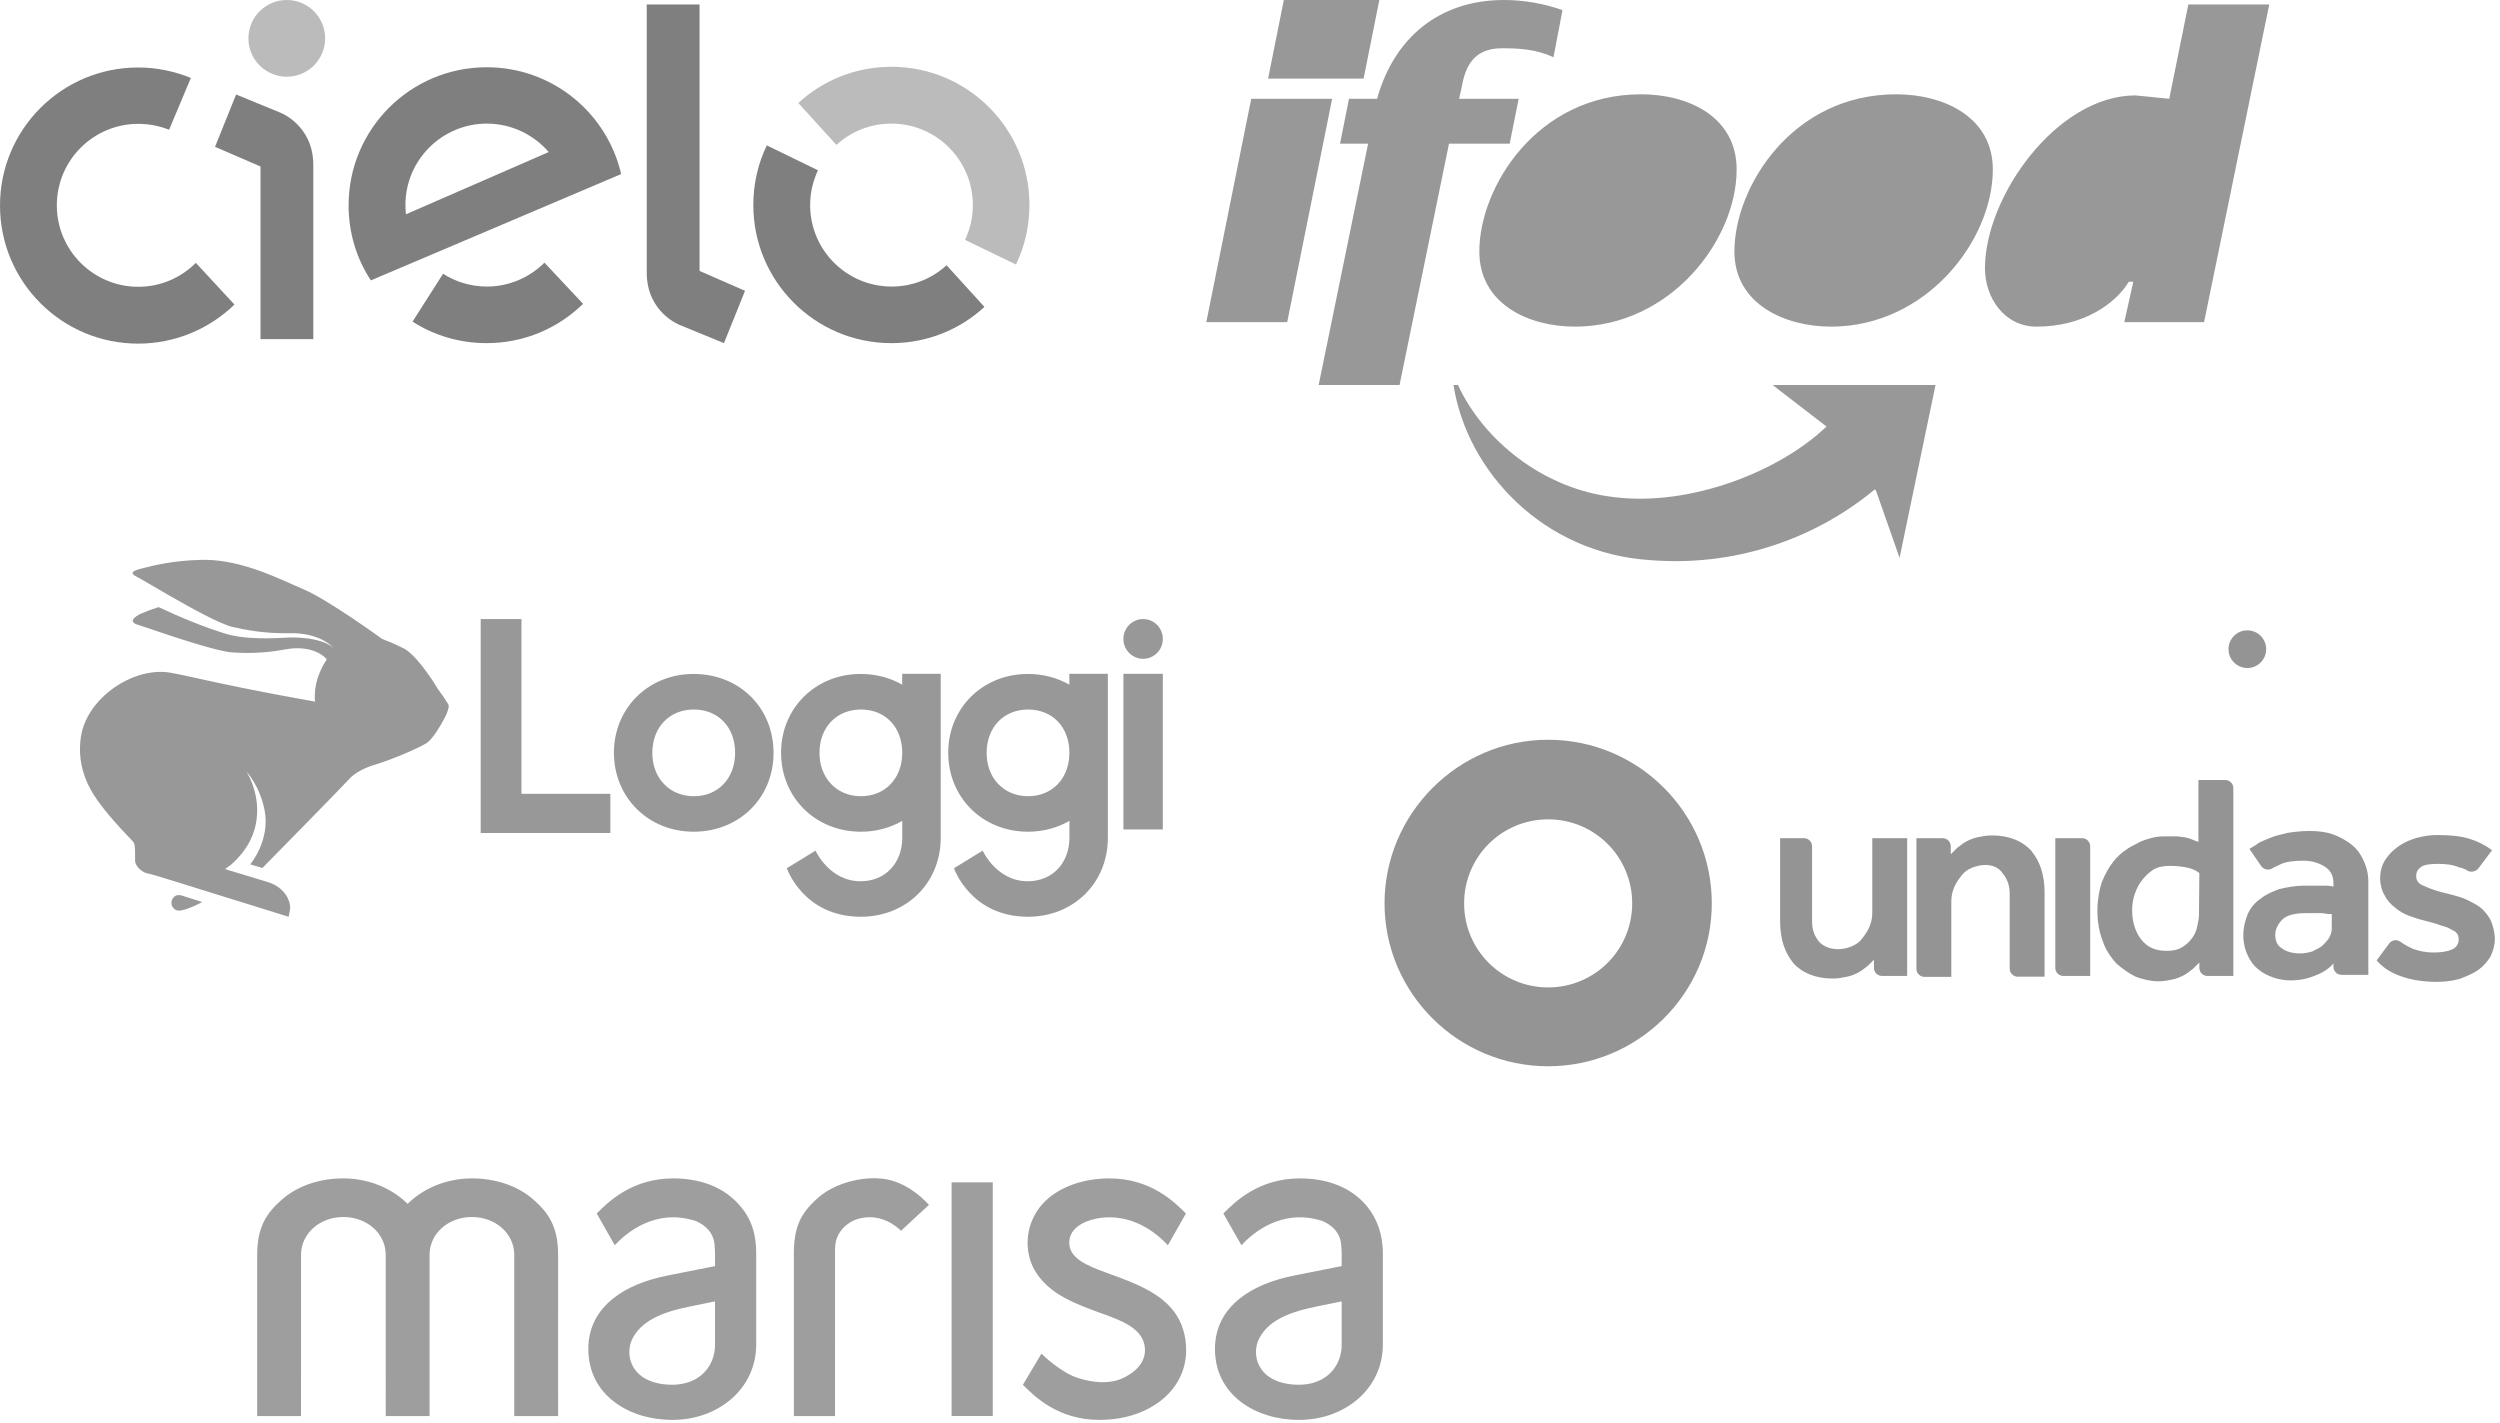 <svg width="418" height="238" viewBox="0 0 418 238" fill="none" xmlns="http://www.w3.org/2000/svg">
<path d="M32.746 43.951C30.291 46.406 26.886 47.951 23.124 47.951C15.601 47.951 9.503 41.853 9.503 34.33C9.503 26.806 15.601 20.709 23.124 20.709C24.945 20.709 26.688 21.065 28.271 21.698L31.914 13.027C29.182 11.918 26.212 11.285 23.084 11.285C10.335 11.285 0 21.619 0 34.369C0 47.119 10.335 57.454 23.084 57.454C29.341 57.454 35.042 54.959 39.2 50.92L32.746 43.951Z" fill="#7F7F7F"/>
<path d="M103.86 29.103C101.484 18.848 92.338 11.245 81.37 11.245C68.62 11.245 58.285 21.58 58.285 34.33C58.285 38.962 59.632 43.278 62.007 46.882L103.86 29.103ZM91.031 43.912C88.576 46.367 85.171 47.911 81.409 47.911C78.717 47.911 76.183 47.119 74.084 45.773L68.976 53.771C72.54 56.068 76.816 57.374 81.37 57.374C87.626 57.374 93.328 54.88 97.485 50.802L91.031 43.912ZM67.867 35.834C67.828 35.32 67.788 34.805 67.788 34.29C67.788 26.767 73.886 20.669 81.409 20.669C85.527 20.669 89.249 22.53 91.744 25.421L67.867 35.834Z" fill="#7F7F7F"/>
<path d="M158.265 44.347C155.85 46.565 152.642 47.911 149.079 47.911C141.555 47.911 135.458 41.813 135.458 34.29C135.458 32.191 135.933 30.251 136.764 28.47L128.212 24.312C126.747 27.321 125.955 30.726 125.955 34.29C125.955 47.04 136.289 57.374 149.039 57.374C155.058 57.374 160.522 55.078 164.6 51.316L158.265 44.347Z" fill="#7F7F7F"/>
<path d="M35.953 24.549L39.477 15.799L46.802 18.808C46.802 18.808 52.385 20.867 52.385 27.598V56.701H43.556V27.836L35.953 24.549Z" fill="#7F7F7F"/>
<path d="M124.569 48.624L121.045 57.374L113.72 54.365C113.72 54.365 108.136 52.306 108.136 45.575V0.752H116.966V45.298L124.569 48.624Z" fill="#7F7F7F"/>
<path d="M139.853 24.233C142.268 22.015 145.475 20.669 149.039 20.669C156.562 20.669 162.66 26.767 162.66 34.29C162.66 36.389 162.185 38.329 161.353 40.111L169.866 44.229C171.332 41.219 172.123 37.814 172.123 34.251C172.123 21.501 161.789 11.166 149.039 11.166C143.02 11.166 137.556 13.463 133.478 17.224L139.853 24.233Z" fill="#BBBBBB"/>
<path d="M47.951 12.829C51.493 12.829 54.365 9.957 54.365 6.415C54.365 2.872 51.493 0 47.951 0C44.408 0 41.536 2.872 41.536 6.415C41.536 9.957 44.408 12.829 47.951 12.829Z" fill="#BBBBBB"/>
<path fill-rule="evenodd" clip-rule="evenodd" d="M378.906 108.542C378.906 110.282 377.495 111.692 375.756 111.692C374.016 111.692 372.606 110.282 372.606 108.542C372.606 106.802 374.016 105.392 375.756 105.392C377.495 105.392 378.906 106.802 378.906 108.542ZM231.494 151.045C231.494 166.021 243.753 178.28 258.852 178.28C273.829 178.28 286.211 166.145 286.211 151.045C286.211 135.945 273.952 123.686 258.852 123.686C243.753 123.686 231.494 136.069 231.494 151.045ZM244.802 151.045C244.802 143.263 251.071 136.995 258.852 136.995C266.634 136.995 272.902 143.263 272.902 151.045C272.902 158.826 266.634 165.095 258.852 165.095C251.071 165.095 244.802 158.826 244.802 151.045ZM301.62 140.145H297.636V154.04C297.636 157.035 298.408 159.29 299.891 161.081C301.373 162.717 303.627 163.613 306.468 163.613C307.363 163.613 308.104 163.458 308.846 163.304C309.587 163.149 310.204 162.872 310.791 162.563C311.157 162.37 311.463 162.13 311.753 161.901C311.929 161.763 312.099 161.629 312.273 161.513L313.323 160.463V161.822C313.323 162.594 313.941 163.18 314.682 163.18H318.881V140.145H313.045V152.558C313.045 153.453 312.891 154.195 312.582 154.936C312.273 155.677 311.841 156.294 311.378 156.881C310.945 157.499 310.328 157.931 309.587 158.24C308.815 158.549 308.074 158.703 307.332 158.703C305.974 158.703 304.924 158.24 304.183 157.499C303.442 156.603 302.979 155.553 302.979 154.071V141.503C302.979 140.731 302.361 140.145 301.62 140.145ZM324.81 140.145H320.61H320.425V161.976C320.425 162.748 321.043 163.335 321.784 163.335H326.261V150.767C326.261 149.872 326.416 149.13 326.725 148.389C327.033 147.648 327.466 147.031 327.929 146.444C328.361 145.826 328.979 145.394 329.72 145.085C330.492 144.776 331.233 144.622 331.974 144.622C333.178 144.622 334.228 145.085 334.815 145.981C335.556 146.876 336.019 147.926 336.019 149.408V161.945C336.019 162.717 336.637 163.304 337.378 163.304H341.855V149.254C341.855 146.259 341.083 144.004 339.601 142.214C338.119 140.577 335.865 139.681 333.024 139.681C332.128 139.681 331.387 139.836 330.646 139.99L330.646 139.99C329.905 140.145 329.287 140.423 328.701 140.731C328.335 140.924 328.029 141.165 327.738 141.393C327.563 141.531 327.393 141.665 327.219 141.781L326.169 142.831V141.503C326.169 140.731 325.551 140.145 324.81 140.145ZM348.124 140.145H343.646V161.822C343.646 162.594 344.264 163.18 345.005 163.18H349.482V141.503C349.482 140.731 348.865 140.145 348.124 140.145ZM366.682 161.976L367.732 160.926V161.822C367.732 162.594 368.349 163.18 369.091 163.18H373.414V131.776C373.414 131.004 372.796 130.418 372.055 130.418H367.577V140.762C367.114 140.608 366.682 140.453 366.373 140.299C366.198 140.211 366.032 140.173 365.837 140.129C365.689 140.095 365.523 140.057 365.323 139.99C365.092 139.99 364.868 139.952 364.644 139.913C364.42 139.874 364.196 139.836 363.965 139.836H362.174C361.587 139.836 360.969 139.836 360.228 139.99C359.487 140.145 358.592 140.423 357.851 140.731C357.558 140.914 357.241 141.073 356.92 141.234C356.426 141.482 355.921 141.735 355.473 142.09C354.732 142.553 353.96 143.294 353.373 144.035C352.632 144.931 352.014 146.104 351.428 147.463C350.995 148.822 350.687 150.458 350.687 152.249C350.687 154.195 350.995 155.862 351.582 157.344C352.045 158.826 352.941 160.031 353.836 161.081C354.886 161.976 355.936 162.748 357.14 163.335C358.345 163.767 359.672 164.076 360.877 164.076C361.772 164.076 362.513 163.921 363.254 163.767C363.995 163.613 364.613 163.335 365.2 163.026C365.566 162.833 365.872 162.593 366.162 162.364C366.338 162.226 366.508 162.092 366.682 161.976ZM365.786 145.085C366.528 145.24 367.145 145.518 367.732 145.981L367.67 152.867C367.67 153.514 367.552 154.067 367.42 154.69C367.401 154.78 367.381 154.872 367.361 154.967C367.207 155.708 366.929 156.325 366.466 156.912C366.033 157.499 365.57 157.931 364.829 158.394C364.088 158.826 363.347 158.981 362.297 158.981C360.352 158.981 359.024 158.394 357.974 157.035C356.955 155.677 356.492 154.04 356.492 152.095C356.492 151.199 356.646 150.304 356.955 149.408C357.264 148.513 357.696 147.741 358.159 147.154C358.746 146.413 359.364 145.826 360.105 145.363C360.846 144.931 361.741 144.776 362.946 144.776C364.15 144.776 365.045 144.931 365.786 145.085ZM387.309 163.026C388.513 162.563 389.563 161.822 390.15 161.081V161.636C390.15 162.408 390.768 162.995 391.509 162.995H395.986V147.432C395.986 146.104 395.708 145.054 395.245 144.004C394.782 142.955 394.195 142.059 393.3 141.318C392.404 140.577 391.354 139.99 390.15 139.527C388.946 139.095 387.587 138.94 386.105 138.94C384.777 138.94 383.573 139.095 382.523 139.249C382.196 139.336 381.883 139.41 381.586 139.481C380.93 139.638 380.347 139.778 379.836 139.99C379.62 140.08 379.401 140.168 379.185 140.254C378.661 140.464 378.152 140.667 377.737 140.886C377.36 141.183 376.983 141.404 376.639 141.606C376.448 141.718 376.266 141.825 376.1 141.936L378.045 144.776C378.478 145.394 379.25 145.548 379.836 145.24C380.089 145.077 380.352 144.957 380.644 144.824C380.852 144.729 381.075 144.627 381.319 144.499C382.214 144.066 383.573 143.912 385.209 143.912C386.692 143.912 387.896 144.375 388.791 144.962C389.687 145.548 390.15 146.444 390.15 147.648V148.235C389.563 148.081 388.946 148.081 388.359 148.081H385.271C383.758 148.081 382.276 148.358 381.072 148.667C379.867 149.1 378.817 149.563 377.922 150.304C377.026 150.891 376.285 151.786 375.822 152.836C375.39 153.886 375.081 155.059 375.081 156.418C375.081 157.622 375.359 158.826 375.822 159.722C376.254 160.741 376.872 161.513 377.613 162.1C378.354 162.717 379.25 163.149 380.145 163.458C381.041 163.767 382.091 163.921 382.986 163.921C384.623 163.921 385.95 163.613 387.309 163.026ZM388.359 152.681C388.946 152.836 389.563 152.836 390.15 152.836H389.872V155.214C389.872 155.8 389.718 156.263 389.409 156.85C389.1 157.313 388.668 157.746 388.205 158.209C387.89 158.434 387.477 158.642 387.049 158.858C386.889 158.939 386.728 159.02 386.568 159.104C385.981 159.259 385.364 159.413 384.623 159.413C383.264 159.413 382.214 159.104 381.473 158.518C380.732 158.054 380.423 157.313 380.423 156.263C380.423 155.368 380.886 154.472 381.627 153.731C382.368 152.99 383.727 152.681 385.518 152.681H388.359ZM401.359 157.468C400.772 157.035 400.031 157.159 399.568 157.622C399.568 157.622 397.345 160.617 397.376 160.587C398.426 161.791 399.784 162.686 401.575 163.273C403.212 163.86 405.312 164.168 407.411 164.168C408.77 164.168 409.943 164.014 411.148 163.705C412.352 163.273 413.402 162.81 414.297 162.223C415.193 161.606 415.81 160.864 416.397 159.969C416.829 159.073 417.138 158.024 417.138 156.974C417.138 155.924 416.829 154.874 416.552 154.133C416.274 153.392 415.656 152.62 415.069 152.033C414.535 151.499 413.745 151.093 412.933 150.675C412.852 150.634 412.772 150.592 412.692 150.551C411.796 150.088 410.746 149.81 409.542 149.501C407.597 149.038 406.238 148.605 405.342 148.142C404.447 147.864 403.984 147.247 403.984 146.506C403.984 145.919 404.138 145.487 404.725 145.023C405.188 144.591 406.238 144.437 407.566 144.437C408.894 144.437 410.098 144.56 411.148 145.023C411.734 145.147 412.167 145.301 412.63 145.61C413.217 145.888 413.958 145.734 414.421 145.147L416.675 142.152C415.471 141.256 414.267 140.67 412.784 140.206C411.271 139.774 409.635 139.62 407.535 139.62C406.361 139.62 405.312 139.774 404.107 140.083C403.057 140.392 402.008 140.824 401.112 141.442C400.217 142.059 399.445 142.8 398.858 143.696C398.271 144.591 397.962 145.641 397.962 146.845C397.962 147.895 398.24 148.945 398.704 149.686C399.136 150.582 399.753 151.199 400.494 151.786C401.236 152.404 401.977 152.836 402.872 153.145C403.613 153.423 404.509 153.731 405.25 153.886C406.454 154.195 407.504 154.472 408.245 154.781C408.986 154.936 409.573 155.214 410.036 155.522C410.468 155.677 410.777 155.955 410.932 156.263C411.086 156.572 411.086 156.85 411.086 157.159C411.086 157.9 410.623 158.487 409.882 158.796C409.141 159.104 408.091 159.259 406.886 159.259C405.528 159.259 404.2 158.981 403.15 158.518C403.089 158.486 403.028 158.454 402.967 158.421C402.436 158.143 401.885 157.855 401.359 157.468Z" fill="#949494"/>
<path opacity="0.8" fill-rule="evenodd" clip-rule="evenodd" d="M215.22 53.863H201.693L209.208 16.515H222.735L215.22 53.863ZM227.995 13.137H212.026L214.656 0H230.625L227.995 13.137ZM234.007 64.373H220.48L228.746 24.022H224.05L225.553 16.515H230.249C233.067 6.381 240.582 0 251.479 0C254.672 0 258.054 0.563 261.248 1.689L259.745 9.571C256.927 8.258 254.109 8.07 251.103 8.07C246.03 8.07 244.903 11.636 244.34 14.826L243.964 16.515H253.921L252.418 24.022H242.273L234.007 64.373ZM290.367 28.339C290.367 40.163 279.283 54.614 263.314 54.614C255.612 54.614 247.345 50.86 247.345 42.039C247.345 31.342 256.927 15.765 274.399 15.765C282.289 15.765 290.367 19.518 290.367 28.339ZM333.201 28.339C333.201 40.163 322.117 54.614 306.148 54.614C298.446 54.614 289.992 50.86 289.992 42.039C289.992 31.342 299.573 15.765 317.045 15.765C324.935 15.765 333.201 19.518 333.201 28.339ZM368.521 53.863H355.182L356.685 47.106H355.934C353.679 50.86 348.231 54.614 340.528 54.614C335.08 54.614 331.886 49.734 331.886 44.854C331.886 32.843 343.91 15.952 357.061 15.952L362.697 16.515L365.891 0.751H379.417L368.521 53.863ZM275.901 93.65C289.491 94.759 302.976 90.516 313.475 81.826L313.663 82.014L317.608 93.275L323.62 64.373H296.379L305.397 71.317C297.319 79.011 282.477 84.641 270.078 83.14C257.866 81.826 247.909 73.381 243.776 64.373H243.024C245.279 78.824 258.054 92.524 275.901 93.65Z" fill="#7E7E7E"/>
<path opacity="0.8" fill-rule="evenodd" clip-rule="evenodd" d="M67.703 108.518C66.229 107.737 64.498 107.053 63.851 106.805C63.628 106.643 63.486 106.536 63.486 106.536C63.486 106.536 54.756 100.238 50.907 98.605C50.347 98.368 49.727 98.089 49.055 97.788L49.055 97.788C45.108 96.016 39.375 93.443 33.567 93.608C28.785 93.743 25.634 94.556 24.185 94.929L24.185 94.929C24.008 94.975 23.857 95.014 23.73 95.045C22.358 95.377 21.441 95.767 22.944 96.481C23.252 96.628 24.173 97.166 25.438 97.905C26.243 98.375 27.186 98.926 28.199 99.509C32.005 101.7 36.791 104.342 38.871 104.822C40.863 105.281 44.143 105.956 48.334 105.867C53.117 105.765 55.444 107.823 55.914 108.574C55.058 107.348 51.798 106.362 47.451 106.633C43.267 106.894 39.904 106.611 37.945 106.024C34.108 104.873 29.995 103.145 26.537 101.513C25.115 101.95 24.238 102.316 23.706 102.544C22.5 103.059 21.371 103.985 23.063 104.466C23.319 104.539 24.026 104.779 25.014 105.114C28.699 106.363 36.283 108.934 38.88 109.09C40.752 109.203 43.823 109.314 47.605 108.595C51.884 107.781 54.112 109.553 54.635 110.239C53.299 112.286 52.424 114.666 52.675 117.312C42.239 115.456 36.543 114.197 32.858 113.383L32.858 113.383C31.02 112.977 29.682 112.681 28.506 112.477C22.33 111.407 14.486 116.683 13.524 123.217C12.977 126.93 13.916 130.398 16.153 133.607C17.921 136.144 20.088 138.432 21.355 139.769L21.355 139.769C21.863 140.305 22.226 140.688 22.361 140.874C22.595 141.302 22.589 142.275 22.584 143.15C22.583 143.408 22.581 143.657 22.586 143.882C22.609 144.99 23.991 145.986 24.796 146.059C25.276 146.103 34.538 149.021 34.538 149.021L48.259 153.281C48.259 153.281 48.468 152.325 48.509 151.922C48.614 150.899 47.842 148.373 44.627 147.429C41.365 146.44 39.909 146.002 38.99 145.726C38.575 145.602 38.269 145.51 37.956 145.415C37.586 145.302 37.645 145.263 37.987 145.037C38.147 144.931 38.367 144.785 38.634 144.573C40.067 143.346 41.296 141.692 41.924 140.346C44.724 134.341 41.2 128.994 41.2 128.994C41.2 128.994 43.399 131.324 44.226 135.397C45.258 140.485 41.838 144.522 41.838 144.522L43.879 145.119C43.879 145.119 57.062 131.728 58.35 130.283C59.437 129.062 61.328 128.292 62.289 127.977C65.806 126.948 70.203 124.961 71.321 124.248C72.41 123.553 73.738 121.145 74.124 120.444L74.153 120.391C74.497 119.768 74.948 118.947 75.036 118.02C75.067 117.694 73.187 115.166 73.187 115.166C73.187 115.166 70.181 110.038 67.703 108.518ZM194.426 106.828C194.426 108.664 192.951 110.152 191.13 110.152C189.309 110.152 187.833 108.664 187.833 106.828C187.833 104.992 189.309 103.504 191.13 103.504C192.951 103.504 194.426 104.992 194.426 106.828ZM80.373 103.511H87.19V132.719H102.05V139.283H80.373V103.511ZM109.07 125.788C109.025 130.037 111.893 133.098 115.945 133.127C120.022 133.157 122.893 130.18 122.912 125.905C122.932 121.61 120.112 118.635 116.017 118.631C111.96 118.627 109.114 121.559 109.07 125.788ZM102.648 125.859C102.646 118.371 108.443 112.657 116.013 112.684C123.658 112.711 129.337 118.337 129.338 125.884C129.34 133.399 123.609 139.057 115.989 139.062C108.415 139.067 102.649 133.361 102.648 125.859ZM150.853 125.981C150.799 130.214 147.944 133.156 143.892 133.127C139.84 133.098 136.973 130.037 137.018 125.788C137.062 121.559 139.908 118.627 143.965 118.631C148.03 118.636 150.833 121.572 150.853 125.818L150.853 125.867V125.874C150.853 125.91 150.853 125.945 150.853 125.981ZM150.847 114.477C148.864 113.345 146.528 112.692 143.96 112.684C136.39 112.657 130.594 118.37 130.595 125.859C130.596 133.361 136.362 139.067 143.937 139.062C146.512 139.06 148.863 138.4 150.859 137.253C150.859 139 150.86 140.102 150.86 140.102C150.841 144.378 147.969 147.346 143.892 147.346C138.657 147.346 136.354 142.229 136.354 142.229L131.558 145.166C131.558 145.166 134.314 153.281 143.937 153.281C151.556 153.275 157.287 147.618 157.286 140.103V112.664H150.847L150.847 114.477ZM171.84 133.127C175.891 133.156 178.746 130.215 178.801 125.983C178.8 125.946 178.801 125.909 178.801 125.872L178.801 125.816C178.78 121.571 175.977 118.636 171.913 118.632C167.855 118.627 165.01 121.559 164.965 125.788C164.92 130.037 167.788 133.098 171.84 133.127ZM171.908 112.684C174.475 112.692 176.812 113.345 178.795 114.477L178.794 112.664H185.234V140.103C185.235 147.618 179.504 153.275 171.885 153.281C162.261 153.281 159.506 145.166 159.506 145.166L164.302 142.229C164.302 142.229 166.604 147.346 171.84 147.346C175.917 147.346 178.788 144.378 178.808 140.102C178.808 140.102 178.807 139 178.806 137.253C176.811 138.4 174.46 139.06 171.885 139.062C164.31 139.067 158.544 133.361 158.543 125.859C158.541 118.37 164.338 112.657 171.908 112.684ZM187.834 138.682H194.427V112.664H187.834V138.682ZM29.42 152.157C28.284 151.487 28.555 150.245 29.335 149.778C29.885 149.516 30.418 149.742 30.418 149.742L33.812 150.821C33.812 150.821 30.427 152.692 29.42 152.157Z" fill="#7E7E7E"/>
<path opacity="0.75" fill-rule="evenodd" clip-rule="evenodd" d="M154.067 200.212C153.481 199.696 152.86 199.228 152.222 198.822C150.733 197.875 149.22 197.296 147.721 197.101C144.815 196.725 141.371 197.413 138.732 198.9C137.885 199.377 137.107 199.946 136.419 200.592C134.029 202.834 132.733 204.936 132.733 209.61V236.762H139.617L139.618 211.088C139.618 210.473 139.618 209.857 139.618 209.243C139.619 208.586 139.633 207.993 139.803 207.388C140.081 206.407 140.696 205.491 141.538 204.807C141.919 204.497 142.329 204.243 142.759 204.052C145.436 202.941 148.366 203.591 150.659 205.785C153.729 202.927 154.881 201.855 155.323 201.448C154.958 201.043 154.216 200.345 154.067 200.212ZM78.902 197.028C82.966 197.028 86.643 198.308 89.258 200.632C91.762 202.858 93.314 205.169 93.316 209.807L93.314 236.761H85.984L85.982 209.807C85.982 206.262 82.873 203.485 78.903 203.485C74.934 203.485 71.825 206.262 71.825 209.807L71.824 236.761H64.492L64.491 209.807C64.491 206.262 61.382 203.485 57.412 203.485C53.442 203.485 50.333 206.262 50.333 209.807L50.332 236.761H43.001L43 209.807C43 205.169 44.552 202.858 47.056 200.632C49.671 198.308 53.349 197.028 57.412 197.028C61.391 197.028 65.225 198.501 67.932 201.069L68.156 201.281L68.381 201.069C71.089 198.501 74.923 197.028 78.902 197.028ZM112.576 197.028C116.747 197.028 120.265 198.26 122.751 200.592C125.335 203.016 126.437 205.713 126.438 209.61V224.826C126.438 228.383 124.939 231.626 122.218 233.957C119.621 236.182 116.147 237.408 112.437 237.408C108.717 237.408 105.271 236.345 102.734 234.417C99.876 232.246 98.367 229.18 98.367 225.55C98.367 222.12 99.782 219.264 102.574 217.06C104.829 215.28 107.887 214.001 111.668 213.258L119.553 211.691V209.609C119.553 209.263 119.535 208.927 119.499 208.612L119.498 208.596C119.494 206.086 117.818 204.809 116.411 204.18L116.38 204.169C109.556 201.917 104.614 206.23 102.806 208.188L102.79 208.205L99.77 202.897C101.674 200.989 105.632 197.028 112.576 197.028ZM117.723 229.5C118.903 228.296 119.553 226.634 119.553 224.825V217.587L119.163 217.67C118.485 217.813 116.565 218.202 115.745 218.368L115.337 218.451C111.637 219.208 107.618 220.413 105.857 223.609C104.863 225.416 105.062 227.675 106.352 229.233C108.009 231.233 110.832 231.531 112.367 231.531C114.571 231.531 116.423 230.828 117.723 229.5ZM204.545 202.897C206.449 200.989 210.408 197.028 217.352 197.028C221.522 197.028 225.04 198.26 227.528 200.592C229.94 202.855 231.214 205.973 231.214 209.61V224.826C231.214 228.384 229.715 231.627 226.995 233.958C224.397 236.182 220.924 237.408 217.213 237.408C213.493 237.408 210.047 236.346 207.509 234.418C204.652 232.247 203.142 229.181 203.142 225.55C203.142 222.121 204.558 219.264 207.351 217.06C209.604 215.281 212.663 214.002 216.444 213.258L224.329 211.691V209.61C224.329 209.263 224.311 208.928 224.275 208.613L224.275 208.596C224.269 206.086 222.594 204.81 221.187 204.18L221.156 204.169C214.333 201.917 209.39 206.23 207.582 208.188L207.567 208.205L204.545 202.897ZM222.498 229.501C223.678 228.296 224.328 226.635 224.328 224.826V217.588L223.938 217.671C223.851 217.689 223.745 217.712 223.622 217.737C223.454 217.772 223.256 217.812 223.042 217.856C222.456 217.976 221.746 218.12 221.173 218.236L220.507 218.372L220.112 218.452C216.412 219.209 212.393 220.413 210.633 223.609C209.638 225.417 209.836 227.676 211.127 229.233C212.784 231.234 215.608 231.532 217.142 231.532C219.346 231.532 221.198 230.829 222.498 229.501ZM191.653 215.549C189.88 214.604 188.033 213.909 185.976 213.161L185.674 213.052L185.66 213.046C184.338 212.567 182.972 212.071 181.709 211.432C180.108 210.624 179.216 209.74 178.902 208.651L178.892 208.617C178.616 207.611 178.845 206.532 179.508 205.726C180.129 204.969 181.092 204.384 182.371 203.989C182.936 203.814 183.532 203.688 184.14 203.615C186.337 203.352 188.602 203.746 190.686 204.754C192.084 205.429 193.398 206.358 194.591 207.512C194.615 207.535 194.717 207.636 194.835 207.755C194.995 207.917 195.185 208.112 195.25 208.188L195.266 208.205L195.276 208.188C195.297 208.15 198.112 203.206 198.288 202.897C196.381 200.988 192.424 197.028 185.48 197.028C181.186 197.028 177.296 198.398 174.809 200.787C172.22 203.274 171.21 206.964 172.171 210.414C172.904 213.046 174.999 215.396 178.069 217.035C179.99 218.06 182.1 218.845 183.925 219.501L184.157 219.585L184.184 219.594C185.774 220.166 187.417 220.756 188.862 221.654C190.574 222.718 191.442 224.095 191.442 225.747C191.442 228.022 189.585 229.619 187.578 230.493C185.343 231.467 182.745 231.153 180.447 230.466C177.35 229.558 174.22 226.413 174.133 226.325L174.132 226.324L171.027 231.541C172.934 233.452 176.892 237.408 183.831 237.408C184.393 237.408 184.966 237.382 185.538 237.332L185.889 237.301V237.309L185.902 237.308C188.971 236.998 191.744 235.965 193.921 234.32C196.761 232.174 198.325 229.13 198.325 225.747C198.325 223.318 197.645 221.114 196.358 219.374C195.276 217.912 193.738 216.661 191.653 215.549ZM159.105 197.685H165.989V236.759H159.105V197.685Z" fill="#7E7E7E"/>
</svg>
